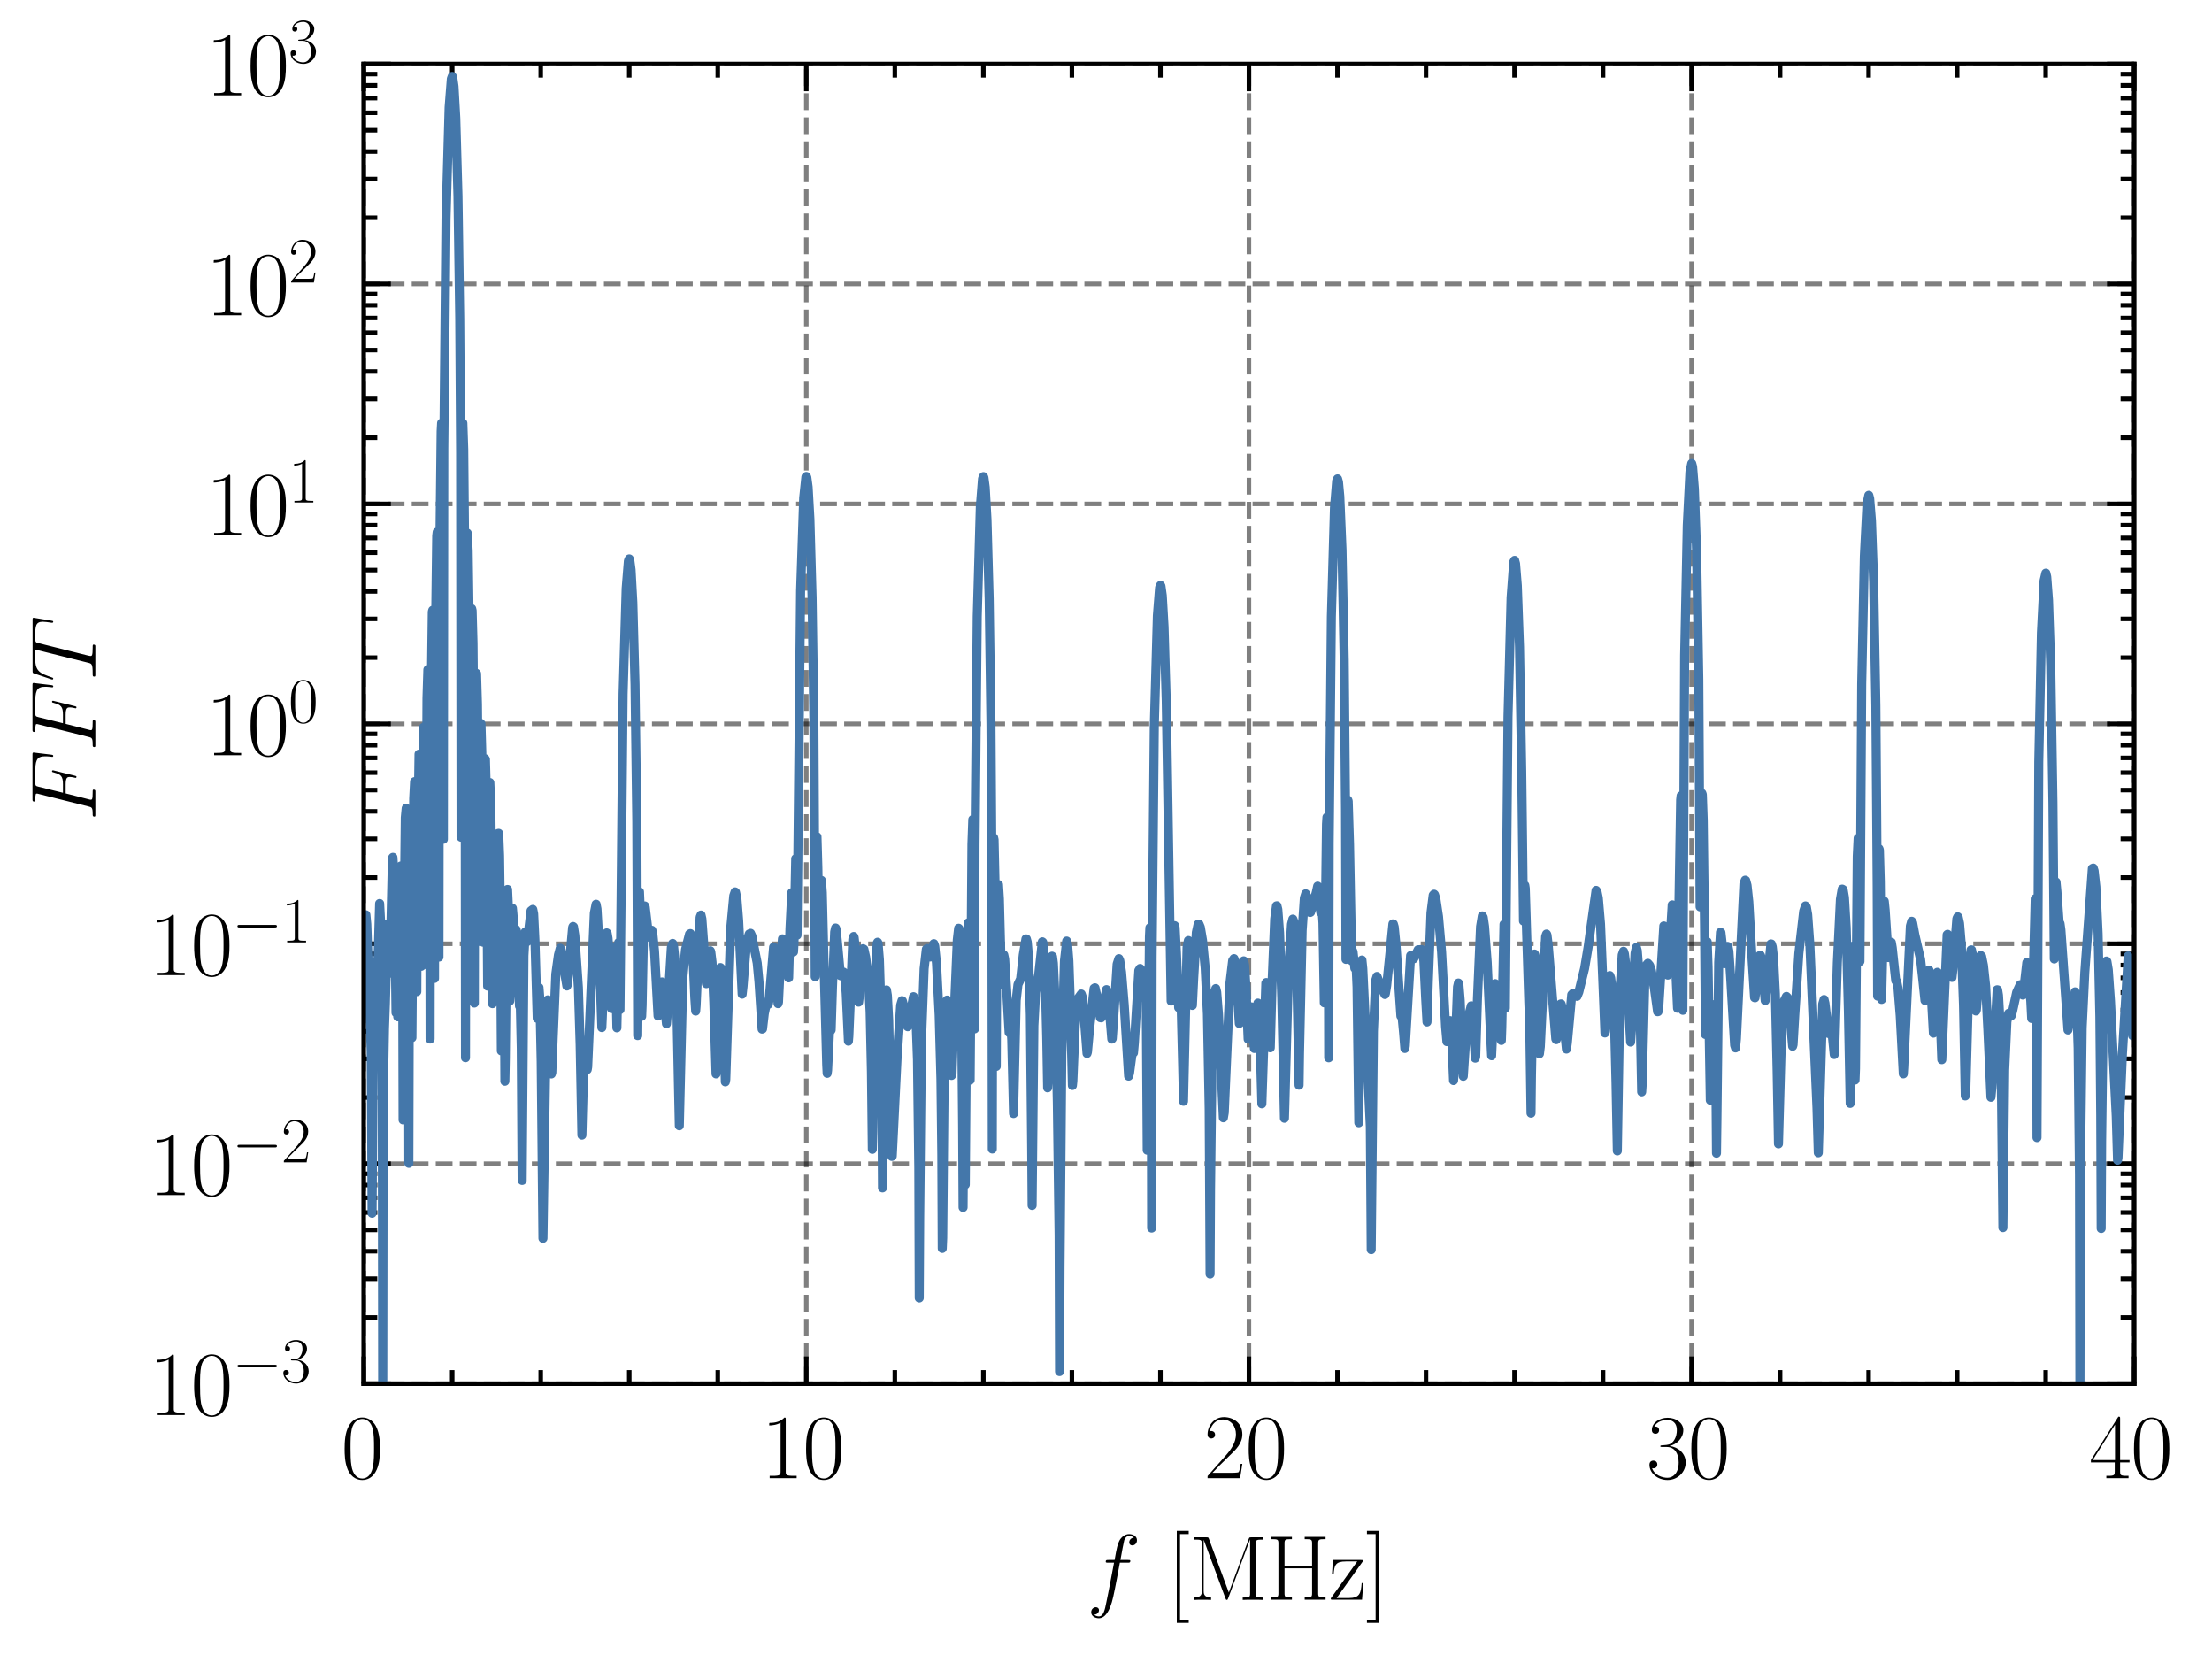 <?xml version="1.0" encoding="utf-8" standalone="no"?>
<!DOCTYPE svg PUBLIC "-//W3C//DTD SVG 1.1//EN"
  "http://www.w3.org/Graphics/SVG/1.1/DTD/svg11.dtd">
<svg xmlns:xlink="http://www.w3.org/1999/xlink" width="243.998pt" height="182.508pt" viewBox="0 0 243.998 182.508" xmlns="http://www.w3.org/2000/svg" version="1.1">
 <defs>
  <style type="text/css">*{stroke-linejoin: round; stroke-linecap: butt}</style>
 </defs>
 <g id="figure_1">
  <g id="patch_1">
   <path d="M 0 182.508 
L 243.998 182.508 
L 243.998 0 
L 0 0 
L 0 182.508 
z
" style="fill: none"/>
  </g>
  <g id="axes_1">
   <g id="patch_2">
    <path d="M 40.116 152.589 
L 235.416 152.589 
L 235.416 7.059 
L 40.116 7.059 
L 40.116 152.589 
z
" style="fill: none"/>
   </g>
   <g id="matplotlib.axis_1">
    <g id="xtick_1">
     <g id="line2d_1">
      <path d="M 40.116 152.589 
L 40.116 7.059 
" clip-path="url(#pa2c92979a7)" style="fill: none; stroke-dasharray: 1.85,0.8; stroke-dashoffset: 0; stroke: #000000; stroke-opacity: 0.5; stroke-width: 0.5"/>
     </g>
     <g id="line2d_2">
      <defs>
       <path id="mfe8d867dc6" d="M 0 0 
L 0 -3 
" style="stroke: #000000; stroke-width: 0.5"/>
      </defs>
      <g>
       <use xlink:href="#mfe8d867dc6" x="40.116" y="152.589" style="stroke: #000000; stroke-width: 0.5"/>
      </g>
     </g>
     <g id="line2d_3">
      <defs>
       <path id="m394803f1cc" d="M 0 0 
L 0 3 
" style="stroke: #000000; stroke-width: 0.5"/>
      </defs>
      <g>
       <use xlink:href="#m394803f1cc" x="40.116" y="7.059" style="stroke: #000000; stroke-width: 0.5"/>
      </g>
     </g>
     <g id="text_1">
      <!-- $\mathdefault{0}$ -->
      <g transform="translate(37.626 163.008) scale(0.1 -0.1)">
       <defs>
        <path id="CMR17-30" d="M 2688 2025 
C 2688 2416 2682 3080 2413 3591 
C 2176 4039 1798 4198 1466 4198 
C 1158 4198 768 4058 525 3597 
C 269 3118 243 2524 243 2025 
C 243 1661 250 1106 448 619 
C 723 -39 1216 -128 1466 -128 
C 1760 -128 2208 -7 2470 600 
C 2662 1042 2688 1559 2688 2025 
z
M 1466 -26 
C 1056 -26 813 325 723 812 
C 653 1188 653 1738 653 2096 
C 653 2588 653 2997 736 3387 
C 858 3929 1216 4096 1466 4096 
C 1728 4096 2067 3923 2189 3400 
C 2272 3036 2278 2607 2278 2096 
C 2278 1680 2278 1169 2202 792 
C 2067 95 1690 -26 1466 -26 
z
" transform="scale(0.016)"/>
       </defs>
       <use xlink:href="#CMR17-30" transform="scale(0.996)"/>
      </g>
     </g>
    </g>
    <g id="xtick_2">
     <g id="line2d_4">
      <path d="M 88.941 152.589 
L 88.941 7.059 
" clip-path="url(#pa2c92979a7)" style="fill: none; stroke-dasharray: 1.85,0.8; stroke-dashoffset: 0; stroke: #000000; stroke-opacity: 0.5; stroke-width: 0.5"/>
     </g>
     <g id="line2d_5">
      <g>
       <use xlink:href="#mfe8d867dc6" x="88.941" y="152.589" style="stroke: #000000; stroke-width: 0.5"/>
      </g>
     </g>
     <g id="line2d_6">
      <g>
       <use xlink:href="#m394803f1cc" x="88.941" y="7.059" style="stroke: #000000; stroke-width: 0.5"/>
      </g>
     </g>
     <g id="text_2">
      <!-- $\mathdefault{10}$ -->
      <g transform="translate(83.96 163.008) scale(0.1 -0.1)">
       <defs>
        <path id="CMR17-31" d="M 1702 4058 
C 1702 4192 1696 4192 1606 4192 
C 1357 3916 979 3827 621 3827 
C 602 3827 570 3827 563 3808 
C 557 3795 557 3782 557 3648 
C 755 3648 1088 3686 1344 3839 
L 1344 461 
C 1344 236 1331 160 781 160 
L 589 160 
L 589 0 
C 896 0 1216 0 1523 0 
C 1830 0 2150 0 2458 0 
L 2458 160 
L 2266 160 
C 1715 160 1702 230 1702 458 
L 1702 4058 
z
" transform="scale(0.016)"/>
       </defs>
       <use xlink:href="#CMR17-31" transform="scale(0.996)"/>
       <use xlink:href="#CMR17-30" transform="translate(45.69 0) scale(0.996)"/>
      </g>
     </g>
    </g>
    <g id="xtick_3">
     <g id="line2d_7">
      <path d="M 137.766 152.589 
L 137.766 7.059 
" clip-path="url(#pa2c92979a7)" style="fill: none; stroke-dasharray: 1.85,0.8; stroke-dashoffset: 0; stroke: #000000; stroke-opacity: 0.5; stroke-width: 0.5"/>
     </g>
     <g id="line2d_8">
      <g>
       <use xlink:href="#mfe8d867dc6" x="137.766" y="152.589" style="stroke: #000000; stroke-width: 0.5"/>
      </g>
     </g>
     <g id="line2d_9">
      <g>
       <use xlink:href="#m394803f1cc" x="137.766" y="7.059" style="stroke: #000000; stroke-width: 0.5"/>
      </g>
     </g>
     <g id="text_3">
      <!-- $\mathdefault{20}$ -->
      <g transform="translate(132.785 163.008) scale(0.1 -0.1)">
       <defs>
        <path id="CMR17-32" d="M 2669 989 
L 2554 989 
C 2490 536 2438 459 2413 420 
C 2381 369 1920 369 1830 369 
L 602 369 
C 832 619 1280 1072 1824 1597 
C 2214 1967 2669 2402 2669 3035 
C 2669 3790 2067 4224 1395 4224 
C 691 4224 262 3604 262 3030 
C 262 2780 448 2748 525 2748 
C 589 2748 781 2787 781 3010 
C 781 3207 614 3264 525 3264 
C 486 3264 448 3258 422 3245 
C 544 3790 915 4058 1306 4058 
C 1862 4058 2227 3617 2227 3035 
C 2227 2479 1901 2000 1536 1584 
L 262 146 
L 262 0 
L 2515 0 
L 2669 989 
z
" transform="scale(0.016)"/>
       </defs>
       <use xlink:href="#CMR17-32" transform="scale(0.996)"/>
       <use xlink:href="#CMR17-30" transform="translate(45.69 0) scale(0.996)"/>
      </g>
     </g>
    </g>
    <g id="xtick_4">
     <g id="line2d_10">
      <path d="M 186.591 152.589 
L 186.591 7.059 
" clip-path="url(#pa2c92979a7)" style="fill: none; stroke-dasharray: 1.85,0.8; stroke-dashoffset: 0; stroke: #000000; stroke-opacity: 0.5; stroke-width: 0.5"/>
     </g>
     <g id="line2d_11">
      <g>
       <use xlink:href="#mfe8d867dc6" x="186.591" y="152.589" style="stroke: #000000; stroke-width: 0.5"/>
      </g>
     </g>
     <g id="line2d_12">
      <g>
       <use xlink:href="#m394803f1cc" x="186.591" y="7.059" style="stroke: #000000; stroke-width: 0.5"/>
      </g>
     </g>
     <g id="text_4">
      <!-- $\mathdefault{30}$ -->
      <g transform="translate(181.61 163.008) scale(0.1 -0.1)">
       <defs>
        <path id="CMR17-33" d="M 1414 2157 
C 1984 2157 2234 1662 2234 1090 
C 2234 320 1824 25 1453 25 
C 1114 25 563 194 390 693 
C 422 680 454 680 486 680 
C 640 680 755 782 755 948 
C 755 1133 614 1216 486 1216 
C 378 1216 211 1165 211 926 
C 211 335 787 -128 1466 -128 
C 2176 -128 2720 430 2720 1085 
C 2720 1707 2208 2157 1600 2227 
C 2086 2328 2554 2756 2554 3329 
C 2554 3820 2048 4179 1472 4179 
C 890 4179 378 3829 378 3329 
C 378 3110 544 3072 627 3072 
C 762 3072 877 3155 877 3321 
C 877 3486 762 3569 627 3569 
C 602 3569 570 3569 544 3557 
C 730 3959 1235 4032 1459 4032 
C 1683 4032 2106 3925 2106 3320 
C 2106 3143 2080 2828 1862 2550 
C 1670 2304 1453 2304 1242 2284 
C 1210 2284 1062 2269 1037 2269 
C 992 2263 966 2257 966 2208 
C 966 2163 973 2157 1101 2157 
L 1414 2157 
z
" transform="scale(0.016)"/>
       </defs>
       <use xlink:href="#CMR17-33" transform="scale(0.996)"/>
       <use xlink:href="#CMR17-30" transform="translate(45.69 0) scale(0.996)"/>
      </g>
     </g>
    </g>
    <g id="xtick_5">
     <g id="line2d_13">
      <path d="M 235.416 152.589 
L 235.416 7.059 
" clip-path="url(#pa2c92979a7)" style="fill: none; stroke-dasharray: 1.85,0.8; stroke-dashoffset: 0; stroke: #000000; stroke-opacity: 0.5; stroke-width: 0.5"/>
     </g>
     <g id="line2d_14">
      <g>
       <use xlink:href="#mfe8d867dc6" x="235.416" y="152.589" style="stroke: #000000; stroke-width: 0.5"/>
      </g>
     </g>
     <g id="line2d_15">
      <g>
       <use xlink:href="#m394803f1cc" x="235.416" y="7.059" style="stroke: #000000; stroke-width: 0.5"/>
      </g>
     </g>
     <g id="text_5">
      <!-- $\mathdefault{40}$ -->
      <g transform="translate(230.435 163.008) scale(0.1 -0.1)">
       <defs>
        <path id="CMR17-34" d="M 2150 4122 
C 2150 4256 2144 4256 2029 4256 
L 128 1254 
L 128 1088 
L 1779 1088 
L 1779 457 
C 1779 224 1766 160 1318 160 
L 1197 160 
L 1197 0 
C 1402 0 1747 0 1965 0 
C 2182 0 2528 0 2733 0 
L 2733 160 
L 2611 160 
C 2163 160 2150 224 2150 457 
L 2150 1088 
L 2803 1088 
L 2803 1254 
L 2150 1254 
L 2150 4122 
z
M 1798 3703 
L 1798 1254 
L 256 1254 
L 1798 3703 
z
" transform="scale(0.016)"/>
       </defs>
       <use xlink:href="#CMR17-34" transform="scale(0.996)"/>
       <use xlink:href="#CMR17-30" transform="translate(45.69 0) scale(0.996)"/>
      </g>
     </g>
    </g>
    <g id="xtick_6">
     <g id="line2d_16">
      <defs>
       <path id="mebe45ce2d9" d="M 0 0 
L 0 -1.5 
" style="stroke: #000000; stroke-width: 0.5"/>
      </defs>
      <g>
       <use xlink:href="#mebe45ce2d9" x="49.881" y="152.589" style="stroke: #000000; stroke-width: 0.5"/>
      </g>
     </g>
     <g id="line2d_17">
      <defs>
       <path id="mf237798226" d="M 0 0 
L 0 1.5 
" style="stroke: #000000; stroke-width: 0.5"/>
      </defs>
      <g>
       <use xlink:href="#mf237798226" x="49.881" y="7.059" style="stroke: #000000; stroke-width: 0.5"/>
      </g>
     </g>
    </g>
    <g id="xtick_7">
     <g id="line2d_18">
      <g>
       <use xlink:href="#mebe45ce2d9" x="59.646" y="152.589" style="stroke: #000000; stroke-width: 0.5"/>
      </g>
     </g>
     <g id="line2d_19">
      <g>
       <use xlink:href="#mf237798226" x="59.646" y="7.059" style="stroke: #000000; stroke-width: 0.5"/>
      </g>
     </g>
    </g>
    <g id="xtick_8">
     <g id="line2d_20">
      <g>
       <use xlink:href="#mebe45ce2d9" x="69.411" y="152.589" style="stroke: #000000; stroke-width: 0.5"/>
      </g>
     </g>
     <g id="line2d_21">
      <g>
       <use xlink:href="#mf237798226" x="69.411" y="7.059" style="stroke: #000000; stroke-width: 0.5"/>
      </g>
     </g>
    </g>
    <g id="xtick_9">
     <g id="line2d_22">
      <g>
       <use xlink:href="#mebe45ce2d9" x="79.176" y="152.589" style="stroke: #000000; stroke-width: 0.5"/>
      </g>
     </g>
     <g id="line2d_23">
      <g>
       <use xlink:href="#mf237798226" x="79.176" y="7.059" style="stroke: #000000; stroke-width: 0.5"/>
      </g>
     </g>
    </g>
    <g id="xtick_10">
     <g id="line2d_24">
      <g>
       <use xlink:href="#mebe45ce2d9" x="98.706" y="152.589" style="stroke: #000000; stroke-width: 0.5"/>
      </g>
     </g>
     <g id="line2d_25">
      <g>
       <use xlink:href="#mf237798226" x="98.706" y="7.059" style="stroke: #000000; stroke-width: 0.5"/>
      </g>
     </g>
    </g>
    <g id="xtick_11">
     <g id="line2d_26">
      <g>
       <use xlink:href="#mebe45ce2d9" x="108.471" y="152.589" style="stroke: #000000; stroke-width: 0.5"/>
      </g>
     </g>
     <g id="line2d_27">
      <g>
       <use xlink:href="#mf237798226" x="108.471" y="7.059" style="stroke: #000000; stroke-width: 0.5"/>
      </g>
     </g>
    </g>
    <g id="xtick_12">
     <g id="line2d_28">
      <g>
       <use xlink:href="#mebe45ce2d9" x="118.236" y="152.589" style="stroke: #000000; stroke-width: 0.5"/>
      </g>
     </g>
     <g id="line2d_29">
      <g>
       <use xlink:href="#mf237798226" x="118.236" y="7.059" style="stroke: #000000; stroke-width: 0.5"/>
      </g>
     </g>
    </g>
    <g id="xtick_13">
     <g id="line2d_30">
      <g>
       <use xlink:href="#mebe45ce2d9" x="128.001" y="152.589" style="stroke: #000000; stroke-width: 0.5"/>
      </g>
     </g>
     <g id="line2d_31">
      <g>
       <use xlink:href="#mf237798226" x="128.001" y="7.059" style="stroke: #000000; stroke-width: 0.5"/>
      </g>
     </g>
    </g>
    <g id="xtick_14">
     <g id="line2d_32">
      <g>
       <use xlink:href="#mebe45ce2d9" x="147.531" y="152.589" style="stroke: #000000; stroke-width: 0.5"/>
      </g>
     </g>
     <g id="line2d_33">
      <g>
       <use xlink:href="#mf237798226" x="147.531" y="7.059" style="stroke: #000000; stroke-width: 0.5"/>
      </g>
     </g>
    </g>
    <g id="xtick_15">
     <g id="line2d_34">
      <g>
       <use xlink:href="#mebe45ce2d9" x="157.296" y="152.589" style="stroke: #000000; stroke-width: 0.5"/>
      </g>
     </g>
     <g id="line2d_35">
      <g>
       <use xlink:href="#mf237798226" x="157.296" y="7.059" style="stroke: #000000; stroke-width: 0.5"/>
      </g>
     </g>
    </g>
    <g id="xtick_16">
     <g id="line2d_36">
      <g>
       <use xlink:href="#mebe45ce2d9" x="167.061" y="152.589" style="stroke: #000000; stroke-width: 0.5"/>
      </g>
     </g>
     <g id="line2d_37">
      <g>
       <use xlink:href="#mf237798226" x="167.061" y="7.059" style="stroke: #000000; stroke-width: 0.5"/>
      </g>
     </g>
    </g>
    <g id="xtick_17">
     <g id="line2d_38">
      <g>
       <use xlink:href="#mebe45ce2d9" x="176.826" y="152.589" style="stroke: #000000; stroke-width: 0.5"/>
      </g>
     </g>
     <g id="line2d_39">
      <g>
       <use xlink:href="#mf237798226" x="176.826" y="7.059" style="stroke: #000000; stroke-width: 0.5"/>
      </g>
     </g>
    </g>
    <g id="xtick_18">
     <g id="line2d_40">
      <g>
       <use xlink:href="#mebe45ce2d9" x="196.356" y="152.589" style="stroke: #000000; stroke-width: 0.5"/>
      </g>
     </g>
     <g id="line2d_41">
      <g>
       <use xlink:href="#mf237798226" x="196.356" y="7.059" style="stroke: #000000; stroke-width: 0.5"/>
      </g>
     </g>
    </g>
    <g id="xtick_19">
     <g id="line2d_42">
      <g>
       <use xlink:href="#mebe45ce2d9" x="206.121" y="152.589" style="stroke: #000000; stroke-width: 0.5"/>
      </g>
     </g>
     <g id="line2d_43">
      <g>
       <use xlink:href="#mf237798226" x="206.121" y="7.059" style="stroke: #000000; stroke-width: 0.5"/>
      </g>
     </g>
    </g>
    <g id="xtick_20">
     <g id="line2d_44">
      <g>
       <use xlink:href="#mebe45ce2d9" x="215.886" y="152.589" style="stroke: #000000; stroke-width: 0.5"/>
      </g>
     </g>
     <g id="line2d_45">
      <g>
       <use xlink:href="#mf237798226" x="215.886" y="7.059" style="stroke: #000000; stroke-width: 0.5"/>
      </g>
     </g>
    </g>
    <g id="xtick_21">
     <g id="line2d_46">
      <g>
       <use xlink:href="#mebe45ce2d9" x="225.651" y="152.589" style="stroke: #000000; stroke-width: 0.5"/>
      </g>
     </g>
     <g id="line2d_47">
      <g>
       <use xlink:href="#mf237798226" x="225.651" y="7.059" style="stroke: #000000; stroke-width: 0.5"/>
      </g>
     </g>
    </g>
    <g id="text_6">
     <!-- $f$ [MHz] -->
     <g transform="translate(119.847 176.417) scale(0.1 -0.1)">
      <defs>
       <path id="CMMI12-66" d="M 2854 2566 
C 2982 2566 3034 2566 3034 2688 
C 3034 2752 2982 2752 2867 2752 
L 2349 2752 
C 2470 3429 2560 3897 2611 4107 
C 2650 4265 2784 4416 2950 4416 
C 3085 4416 3219 4358 3283 4298 
C 3034 4272 2957 4082 2957 3969 
C 2957 3837 3053 3759 3174 3759 
C 3302 3759 3494 3870 3494 4119 
C 3494 4393 3226 4544 2944 4544 
C 2669 4544 2400 4334 2272 4078 
C 2157 3848 2093 3611 1946 2752 
L 1517 2752 
C 1395 2752 1331 2752 1331 2637 
C 1331 2566 1370 2566 1498 2566 
L 1907 2566 
C 1792 1976 1530 542 1382 -137 
C 1274 -689 1178 -1152 858 -1152 
C 838 -1152 653 -1152 538 -1031 
C 864 -1005 864 -726 864 -720 
C 864 -593 768 -517 646 -517 
C 518 -517 326 -625 326 -867 
C 326 -1140 608 -1280 858 -1280 
C 1510 -1280 1779 -118 1850 199 
C 1965 688 2278 2376 2310 2566 
L 2854 2566 
z
" transform="scale(0.016)"/>
       <path id="CMR17-5b" d="M 1504 -1600 
L 1504 -1377 
L 902 -1377 
L 902 4544 
L 1504 4544 
L 1504 4767 
L 678 4767 
L 678 -1600 
L 1504 -1600 
z
" transform="scale(0.016)"/>
       <path id="CMR17-4d" d="M 1338 4224 
C 1299 4320 1293 4320 1158 4320 
L 339 4320 
L 339 4160 
C 781 4160 851 4160 851 3875 
L 851 610 
C 851 451 851 153 339 153 
L 339 -13 
C 486 0 755 0 915 0 
C 1075 0 1344 0 1491 -13 
L 1491 153 
C 979 153 979 451 979 610 
L 979 4135 
L 986 4135 
L 2490 89 
C 2515 25 2528 -13 2579 -13 
C 2630 -13 2643 25 2669 89 
L 4186 4166 
L 4192 4166 
L 4192 438 
C 4192 153 4122 153 3680 153 
L 3680 -13 
C 3853 0 4198 0 4384 0 
C 4570 0 4922 0 5094 -13 
L 5094 153 
C 4653 153 4582 153 4582 438 
L 4582 3875 
C 4582 4160 4653 4160 5094 4160 
L 5094 4320 
L 4282 4320 
C 4147 4320 4141 4314 4102 4218 
L 2720 502 
L 1338 4224 
z
" transform="scale(0.016)"/>
       <path id="CMR17-48" d="M 3590 3905 
C 3590 4192 3661 4192 4102 4192 
L 4102 4352 
C 3917 4352 3578 4352 3379 4352 
C 3181 4352 2842 4352 2656 4352 
L 2656 4192 
C 3098 4192 3168 4192 3168 3904 
L 3168 2341 
L 1261 2341 
L 1261 3904 
C 1261 4192 1331 4192 1773 4192 
L 1773 4352 
C 1587 4352 1248 4352 1050 4352 
C 851 4352 512 4352 326 4352 
L 326 4192 
C 768 4192 838 4192 838 3905 
L 838 447 
C 838 160 768 160 326 160 
L 326 0 
C 512 0 851 0 1050 0 
C 1248 0 1587 0 1773 0 
L 1773 160 
C 1331 160 1261 160 1261 446 
L 1261 2176 
L 3168 2176 
L 3168 446 
C 3168 160 3098 160 2656 160 
L 2656 0 
C 2842 0 3181 0 3379 0 
C 3578 0 3917 0 4102 0 
L 4102 160 
C 3661 160 3590 160 3590 447 
L 3590 3905 
z
" transform="scale(0.016)"/>
       <path id="CMR17-7a" d="M 2310 2605 
C 2362 2670 2362 2682 2362 2695 
C 2362 2752 2336 2752 2221 2752 
L 275 2752 
L 211 1760 
L 326 1760 
C 371 2381 442 2650 1178 2650 
L 1958 2650 
L 128 96 
C 128 0 134 0 269 0 
L 2291 0 
L 2381 1152 
L 2266 1152 
C 2214 442 2131 115 1350 115 
L 531 115 
L 2310 2605 
z
" transform="scale(0.016)"/>
       <path id="CMR17-5d" d="M 915 4767 
L 90 4767 
L 90 4544 
L 691 4544 
L 691 -1377 
L 90 -1377 
L 90 -1600 
L 915 -1600 
L 915 4767 
z
" transform="scale(0.016)"/>
      </defs>
      <use xlink:href="#CMMI12-66" transform="scale(0.996)"/>
      <use xlink:href="#CMR17-5b" transform="translate(88.796 0) scale(0.996)"/>
      <use xlink:href="#CMR17-4d" transform="translate(113.667 0) scale(0.996)"/>
      <use xlink:href="#CMR17-48" transform="translate(198.354 0) scale(0.996)"/>
      <use xlink:href="#CMR17-7a" transform="translate(267.427 0) scale(0.996)"/>
      <use xlink:href="#CMR17-5d" transform="translate(307.912 0) scale(0.996)"/>
     </g>
    </g>
   </g>
   <g id="matplotlib.axis_2">
    <g id="ytick_1">
     <g id="line2d_48">
      <path d="M 40.116 152.589 
L 235.416 152.589 
" clip-path="url(#pa2c92979a7)" style="fill: none; stroke-dasharray: 1.85,0.8; stroke-dashoffset: 0; stroke: #000000; stroke-opacity: 0.5; stroke-width: 0.5"/>
     </g>
     <g id="line2d_49">
      <defs>
       <path id="m86ef8538b9" d="M 0 0 
L 3 0 
" style="stroke: #000000; stroke-width: 0.5"/>
      </defs>
      <g>
       <use xlink:href="#m86ef8538b9" x="40.116" y="152.589" style="stroke: #000000; stroke-width: 0.5"/>
      </g>
     </g>
     <g id="line2d_50">
      <defs>
       <path id="m187b4381bc" d="M 0 0 
L -3 0 
" style="stroke: #000000; stroke-width: 0.5"/>
      </defs>
      <g>
       <use xlink:href="#m187b4381bc" x="235.416" y="152.589" style="stroke: #000000; stroke-width: 0.5"/>
      </g>
     </g>
     <g id="text_7">
      <!-- $\mathdefault{10^{-3}}$ -->
      <g transform="translate(16.456 156.048) scale(0.1 -0.1)">
       <defs>
        <path id="CMSY10-0" d="M 4218 1472 
C 4326 1472 4442 1472 4442 1600 
C 4442 1728 4326 1728 4218 1728 
L 755 1728 
C 646 1728 531 1728 531 1600 
C 531 1472 646 1472 755 1472 
L 4218 1472 
z
" transform="scale(0.016)"/>
       </defs>
       <use xlink:href="#CMR17-31" transform="scale(0.996)"/>
       <use xlink:href="#CMR17-30" transform="translate(45.69 0) scale(0.996)"/>
       <use xlink:href="#CMSY10-0" transform="translate(91.381 36.154) scale(0.697)"/>
       <use xlink:href="#CMR17-33" transform="translate(145.622 36.154) scale(0.697)"/>
      </g>
     </g>
    </g>
    <g id="ytick_2">
     <g id="line2d_51">
      <path d="M 40.116 128.334 
L 235.416 128.334 
" clip-path="url(#pa2c92979a7)" style="fill: none; stroke-dasharray: 1.85,0.8; stroke-dashoffset: 0; stroke: #000000; stroke-opacity: 0.5; stroke-width: 0.5"/>
     </g>
     <g id="line2d_52">
      <g>
       <use xlink:href="#m86ef8538b9" x="40.116" y="128.334" style="stroke: #000000; stroke-width: 0.5"/>
      </g>
     </g>
     <g id="line2d_53">
      <g>
       <use xlink:href="#m187b4381bc" x="235.416" y="128.334" style="stroke: #000000; stroke-width: 0.5"/>
      </g>
     </g>
     <g id="text_8">
      <!-- $\mathdefault{10^{-2}}$ -->
      <g transform="translate(16.456 131.793) scale(0.1 -0.1)">
       <use xlink:href="#CMR17-31" transform="scale(0.996)"/>
       <use xlink:href="#CMR17-30" transform="translate(45.69 0) scale(0.996)"/>
       <use xlink:href="#CMSY10-0" transform="translate(91.381 36.154) scale(0.697)"/>
       <use xlink:href="#CMR17-32" transform="translate(145.622 36.154) scale(0.697)"/>
      </g>
     </g>
    </g>
    <g id="ytick_3">
     <g id="line2d_54">
      <path d="M 40.116 104.079 
L 235.416 104.079 
" clip-path="url(#pa2c92979a7)" style="fill: none; stroke-dasharray: 1.85,0.8; stroke-dashoffset: 0; stroke: #000000; stroke-opacity: 0.5; stroke-width: 0.5"/>
     </g>
     <g id="line2d_55">
      <g>
       <use xlink:href="#m86ef8538b9" x="40.116" y="104.079" style="stroke: #000000; stroke-width: 0.5"/>
      </g>
     </g>
     <g id="line2d_56">
      <g>
       <use xlink:href="#m187b4381bc" x="235.416" y="104.079" style="stroke: #000000; stroke-width: 0.5"/>
      </g>
     </g>
     <g id="text_9">
      <!-- $\mathdefault{10^{-1}}$ -->
      <g transform="translate(16.456 107.538) scale(0.1 -0.1)">
       <use xlink:href="#CMR17-31" transform="scale(0.996)"/>
       <use xlink:href="#CMR17-30" transform="translate(45.69 0) scale(0.996)"/>
       <use xlink:href="#CMSY10-0" transform="translate(91.381 36.154) scale(0.697)"/>
       <use xlink:href="#CMR17-31" transform="translate(145.622 36.154) scale(0.697)"/>
      </g>
     </g>
    </g>
    <g id="ytick_4">
     <g id="line2d_57">
      <path d="M 40.116 79.824 
L 235.416 79.824 
" clip-path="url(#pa2c92979a7)" style="fill: none; stroke-dasharray: 1.85,0.8; stroke-dashoffset: 0; stroke: #000000; stroke-opacity: 0.5; stroke-width: 0.5"/>
     </g>
     <g id="line2d_58">
      <g>
       <use xlink:href="#m86ef8538b9" x="40.116" y="79.824" style="stroke: #000000; stroke-width: 0.5"/>
      </g>
     </g>
     <g id="line2d_59">
      <g>
       <use xlink:href="#m187b4381bc" x="235.416" y="79.824" style="stroke: #000000; stroke-width: 0.5"/>
      </g>
     </g>
     <g id="text_10">
      <!-- $\mathdefault{10^{0}}$ -->
      <g transform="translate(22.682 83.283) scale(0.1 -0.1)">
       <use xlink:href="#CMR17-31" transform="scale(0.996)"/>
       <use xlink:href="#CMR17-30" transform="translate(45.69 0) scale(0.996)"/>
       <use xlink:href="#CMR17-30" transform="translate(91.381 36.154) scale(0.697)"/>
      </g>
     </g>
    </g>
    <g id="ytick_5">
     <g id="line2d_60">
      <path d="M 40.116 55.569 
L 235.416 55.569 
" clip-path="url(#pa2c92979a7)" style="fill: none; stroke-dasharray: 1.85,0.8; stroke-dashoffset: 0; stroke: #000000; stroke-opacity: 0.5; stroke-width: 0.5"/>
     </g>
     <g id="line2d_61">
      <g>
       <use xlink:href="#m86ef8538b9" x="40.116" y="55.569" style="stroke: #000000; stroke-width: 0.5"/>
      </g>
     </g>
     <g id="line2d_62">
      <g>
       <use xlink:href="#m187b4381bc" x="235.416" y="55.569" style="stroke: #000000; stroke-width: 0.5"/>
      </g>
     </g>
     <g id="text_11">
      <!-- $\mathdefault{10^{1}}$ -->
      <g transform="translate(22.682 59.028) scale(0.1 -0.1)">
       <use xlink:href="#CMR17-31" transform="scale(0.996)"/>
       <use xlink:href="#CMR17-30" transform="translate(45.69 0) scale(0.996)"/>
       <use xlink:href="#CMR17-31" transform="translate(91.381 36.154) scale(0.697)"/>
      </g>
     </g>
    </g>
    <g id="ytick_6">
     <g id="line2d_63">
      <path d="M 40.116 31.314 
L 235.416 31.314 
" clip-path="url(#pa2c92979a7)" style="fill: none; stroke-dasharray: 1.85,0.8; stroke-dashoffset: 0; stroke: #000000; stroke-opacity: 0.5; stroke-width: 0.5"/>
     </g>
     <g id="line2d_64">
      <g>
       <use xlink:href="#m86ef8538b9" x="40.116" y="31.314" style="stroke: #000000; stroke-width: 0.5"/>
      </g>
     </g>
     <g id="line2d_65">
      <g>
       <use xlink:href="#m187b4381bc" x="235.416" y="31.314" style="stroke: #000000; stroke-width: 0.5"/>
      </g>
     </g>
     <g id="text_12">
      <!-- $\mathdefault{10^{2}}$ -->
      <g transform="translate(22.682 34.773) scale(0.1 -0.1)">
       <use xlink:href="#CMR17-31" transform="scale(0.996)"/>
       <use xlink:href="#CMR17-30" transform="translate(45.69 0) scale(0.996)"/>
       <use xlink:href="#CMR17-32" transform="translate(91.381 36.154) scale(0.697)"/>
      </g>
     </g>
    </g>
    <g id="ytick_7">
     <g id="line2d_66">
      <path d="M 40.116 7.059 
L 235.416 7.059 
" clip-path="url(#pa2c92979a7)" style="fill: none; stroke-dasharray: 1.85,0.8; stroke-dashoffset: 0; stroke: #000000; stroke-opacity: 0.5; stroke-width: 0.5"/>
     </g>
     <g id="line2d_67">
      <g>
       <use xlink:href="#m86ef8538b9" x="40.116" y="7.059" style="stroke: #000000; stroke-width: 0.5"/>
      </g>
     </g>
     <g id="line2d_68">
      <g>
       <use xlink:href="#m187b4381bc" x="235.416" y="7.059" style="stroke: #000000; stroke-width: 0.5"/>
      </g>
     </g>
     <g id="text_13">
      <!-- $\mathdefault{10^{3}}$ -->
      <g transform="translate(22.682 10.518) scale(0.1 -0.1)">
       <use xlink:href="#CMR17-31" transform="scale(0.996)"/>
       <use xlink:href="#CMR17-30" transform="translate(45.69 0) scale(0.996)"/>
       <use xlink:href="#CMR17-33" transform="translate(91.381 36.154) scale(0.697)"/>
      </g>
     </g>
    </g>
    <g id="ytick_8">
     <g id="line2d_69">
      <defs>
       <path id="m749c191034" d="M 0 0 
L 1.5 0 
" style="stroke: #000000; stroke-width: 0.5"/>
      </defs>
      <g>
       <use xlink:href="#m749c191034" x="40.116" y="145.288" style="stroke: #000000; stroke-width: 0.5"/>
      </g>
     </g>
     <g id="line2d_70">
      <defs>
       <path id="mfe53209d31" d="M 0 0 
L -1.5 0 
" style="stroke: #000000; stroke-width: 0.5"/>
      </defs>
      <g>
       <use xlink:href="#mfe53209d31" x="235.416" y="145.288" style="stroke: #000000; stroke-width: 0.5"/>
      </g>
     </g>
    </g>
    <g id="ytick_9">
     <g id="line2d_71">
      <g>
       <use xlink:href="#m749c191034" x="40.116" y="141.017" style="stroke: #000000; stroke-width: 0.5"/>
      </g>
     </g>
     <g id="line2d_72">
      <g>
       <use xlink:href="#mfe53209d31" x="235.416" y="141.017" style="stroke: #000000; stroke-width: 0.5"/>
      </g>
     </g>
    </g>
    <g id="ytick_10">
     <g id="line2d_73">
      <g>
       <use xlink:href="#m749c191034" x="40.116" y="137.986" style="stroke: #000000; stroke-width: 0.5"/>
      </g>
     </g>
     <g id="line2d_74">
      <g>
       <use xlink:href="#mfe53209d31" x="235.416" y="137.986" style="stroke: #000000; stroke-width: 0.5"/>
      </g>
     </g>
    </g>
    <g id="ytick_11">
     <g id="line2d_75">
      <g>
       <use xlink:href="#m749c191034" x="40.116" y="135.636" style="stroke: #000000; stroke-width: 0.5"/>
      </g>
     </g>
     <g id="line2d_76">
      <g>
       <use xlink:href="#mfe53209d31" x="235.416" y="135.636" style="stroke: #000000; stroke-width: 0.5"/>
      </g>
     </g>
    </g>
    <g id="ytick_12">
     <g id="line2d_77">
      <g>
       <use xlink:href="#m749c191034" x="40.116" y="133.715" style="stroke: #000000; stroke-width: 0.5"/>
      </g>
     </g>
     <g id="line2d_78">
      <g>
       <use xlink:href="#mfe53209d31" x="235.416" y="133.715" style="stroke: #000000; stroke-width: 0.5"/>
      </g>
     </g>
    </g>
    <g id="ytick_13">
     <g id="line2d_79">
      <g>
       <use xlink:href="#m749c191034" x="40.116" y="132.091" style="stroke: #000000; stroke-width: 0.5"/>
      </g>
     </g>
     <g id="line2d_80">
      <g>
       <use xlink:href="#mfe53209d31" x="235.416" y="132.091" style="stroke: #000000; stroke-width: 0.5"/>
      </g>
     </g>
    </g>
    <g id="ytick_14">
     <g id="line2d_81">
      <g>
       <use xlink:href="#m749c191034" x="40.116" y="130.685" style="stroke: #000000; stroke-width: 0.5"/>
      </g>
     </g>
     <g id="line2d_82">
      <g>
       <use xlink:href="#mfe53209d31" x="235.416" y="130.685" style="stroke: #000000; stroke-width: 0.5"/>
      </g>
     </g>
    </g>
    <g id="ytick_15">
     <g id="line2d_83">
      <g>
       <use xlink:href="#m749c191034" x="40.116" y="129.444" style="stroke: #000000; stroke-width: 0.5"/>
      </g>
     </g>
     <g id="line2d_84">
      <g>
       <use xlink:href="#mfe53209d31" x="235.416" y="129.444" style="stroke: #000000; stroke-width: 0.5"/>
      </g>
     </g>
    </g>
    <g id="ytick_16">
     <g id="line2d_85">
      <g>
       <use xlink:href="#m749c191034" x="40.116" y="121.033" style="stroke: #000000; stroke-width: 0.5"/>
      </g>
     </g>
     <g id="line2d_86">
      <g>
       <use xlink:href="#mfe53209d31" x="235.416" y="121.033" style="stroke: #000000; stroke-width: 0.5"/>
      </g>
     </g>
    </g>
    <g id="ytick_17">
     <g id="line2d_87">
      <g>
       <use xlink:href="#m749c191034" x="40.116" y="116.762" style="stroke: #000000; stroke-width: 0.5"/>
      </g>
     </g>
     <g id="line2d_88">
      <g>
       <use xlink:href="#mfe53209d31" x="235.416" y="116.762" style="stroke: #000000; stroke-width: 0.5"/>
      </g>
     </g>
    </g>
    <g id="ytick_18">
     <g id="line2d_89">
      <g>
       <use xlink:href="#m749c191034" x="40.116" y="113.731" style="stroke: #000000; stroke-width: 0.5"/>
      </g>
     </g>
     <g id="line2d_90">
      <g>
       <use xlink:href="#mfe53209d31" x="235.416" y="113.731" style="stroke: #000000; stroke-width: 0.5"/>
      </g>
     </g>
    </g>
    <g id="ytick_19">
     <g id="line2d_91">
      <g>
       <use xlink:href="#m749c191034" x="40.116" y="111.381" style="stroke: #000000; stroke-width: 0.5"/>
      </g>
     </g>
     <g id="line2d_92">
      <g>
       <use xlink:href="#mfe53209d31" x="235.416" y="111.381" style="stroke: #000000; stroke-width: 0.5"/>
      </g>
     </g>
    </g>
    <g id="ytick_20">
     <g id="line2d_93">
      <g>
       <use xlink:href="#m749c191034" x="40.116" y="109.46" style="stroke: #000000; stroke-width: 0.5"/>
      </g>
     </g>
     <g id="line2d_94">
      <g>
       <use xlink:href="#mfe53209d31" x="235.416" y="109.46" style="stroke: #000000; stroke-width: 0.5"/>
      </g>
     </g>
    </g>
    <g id="ytick_21">
     <g id="line2d_95">
      <g>
       <use xlink:href="#m749c191034" x="40.116" y="107.836" style="stroke: #000000; stroke-width: 0.5"/>
      </g>
     </g>
     <g id="line2d_96">
      <g>
       <use xlink:href="#mfe53209d31" x="235.416" y="107.836" style="stroke: #000000; stroke-width: 0.5"/>
      </g>
     </g>
    </g>
    <g id="ytick_22">
     <g id="line2d_97">
      <g>
       <use xlink:href="#m749c191034" x="40.116" y="106.43" style="stroke: #000000; stroke-width: 0.5"/>
      </g>
     </g>
     <g id="line2d_98">
      <g>
       <use xlink:href="#mfe53209d31" x="235.416" y="106.43" style="stroke: #000000; stroke-width: 0.5"/>
      </g>
     </g>
    </g>
    <g id="ytick_23">
     <g id="line2d_99">
      <g>
       <use xlink:href="#m749c191034" x="40.116" y="105.189" style="stroke: #000000; stroke-width: 0.5"/>
      </g>
     </g>
     <g id="line2d_100">
      <g>
       <use xlink:href="#mfe53209d31" x="235.416" y="105.189" style="stroke: #000000; stroke-width: 0.5"/>
      </g>
     </g>
    </g>
    <g id="ytick_24">
     <g id="line2d_101">
      <g>
       <use xlink:href="#m749c191034" x="40.116" y="96.778" style="stroke: #000000; stroke-width: 0.5"/>
      </g>
     </g>
     <g id="line2d_102">
      <g>
       <use xlink:href="#mfe53209d31" x="235.416" y="96.778" style="stroke: #000000; stroke-width: 0.5"/>
      </g>
     </g>
    </g>
    <g id="ytick_25">
     <g id="line2d_103">
      <g>
       <use xlink:href="#m749c191034" x="40.116" y="92.507" style="stroke: #000000; stroke-width: 0.5"/>
      </g>
     </g>
     <g id="line2d_104">
      <g>
       <use xlink:href="#mfe53209d31" x="235.416" y="92.507" style="stroke: #000000; stroke-width: 0.5"/>
      </g>
     </g>
    </g>
    <g id="ytick_26">
     <g id="line2d_105">
      <g>
       <use xlink:href="#m749c191034" x="40.116" y="89.476" style="stroke: #000000; stroke-width: 0.5"/>
      </g>
     </g>
     <g id="line2d_106">
      <g>
       <use xlink:href="#mfe53209d31" x="235.416" y="89.476" style="stroke: #000000; stroke-width: 0.5"/>
      </g>
     </g>
    </g>
    <g id="ytick_27">
     <g id="line2d_107">
      <g>
       <use xlink:href="#m749c191034" x="40.116" y="87.126" style="stroke: #000000; stroke-width: 0.5"/>
      </g>
     </g>
     <g id="line2d_108">
      <g>
       <use xlink:href="#mfe53209d31" x="235.416" y="87.126" style="stroke: #000000; stroke-width: 0.5"/>
      </g>
     </g>
    </g>
    <g id="ytick_28">
     <g id="line2d_109">
      <g>
       <use xlink:href="#m749c191034" x="40.116" y="85.205" style="stroke: #000000; stroke-width: 0.5"/>
      </g>
     </g>
     <g id="line2d_110">
      <g>
       <use xlink:href="#mfe53209d31" x="235.416" y="85.205" style="stroke: #000000; stroke-width: 0.5"/>
      </g>
     </g>
    </g>
    <g id="ytick_29">
     <g id="line2d_111">
      <g>
       <use xlink:href="#m749c191034" x="40.116" y="83.581" style="stroke: #000000; stroke-width: 0.5"/>
      </g>
     </g>
     <g id="line2d_112">
      <g>
       <use xlink:href="#mfe53209d31" x="235.416" y="83.581" style="stroke: #000000; stroke-width: 0.5"/>
      </g>
     </g>
    </g>
    <g id="ytick_30">
     <g id="line2d_113">
      <g>
       <use xlink:href="#m749c191034" x="40.116" y="82.175" style="stroke: #000000; stroke-width: 0.5"/>
      </g>
     </g>
     <g id="line2d_114">
      <g>
       <use xlink:href="#mfe53209d31" x="235.416" y="82.175" style="stroke: #000000; stroke-width: 0.5"/>
      </g>
     </g>
    </g>
    <g id="ytick_31">
     <g id="line2d_115">
      <g>
       <use xlink:href="#m749c191034" x="40.116" y="80.934" style="stroke: #000000; stroke-width: 0.5"/>
      </g>
     </g>
     <g id="line2d_116">
      <g>
       <use xlink:href="#mfe53209d31" x="235.416" y="80.934" style="stroke: #000000; stroke-width: 0.5"/>
      </g>
     </g>
    </g>
    <g id="ytick_32">
     <g id="line2d_117">
      <g>
       <use xlink:href="#m749c191034" x="40.116" y="72.523" style="stroke: #000000; stroke-width: 0.5"/>
      </g>
     </g>
     <g id="line2d_118">
      <g>
       <use xlink:href="#mfe53209d31" x="235.416" y="72.523" style="stroke: #000000; stroke-width: 0.5"/>
      </g>
     </g>
    </g>
    <g id="ytick_33">
     <g id="line2d_119">
      <g>
       <use xlink:href="#m749c191034" x="40.116" y="68.252" style="stroke: #000000; stroke-width: 0.5"/>
      </g>
     </g>
     <g id="line2d_120">
      <g>
       <use xlink:href="#mfe53209d31" x="235.416" y="68.252" style="stroke: #000000; stroke-width: 0.5"/>
      </g>
     </g>
    </g>
    <g id="ytick_34">
     <g id="line2d_121">
      <g>
       <use xlink:href="#m749c191034" x="40.116" y="65.221" style="stroke: #000000; stroke-width: 0.5"/>
      </g>
     </g>
     <g id="line2d_122">
      <g>
       <use xlink:href="#mfe53209d31" x="235.416" y="65.221" style="stroke: #000000; stroke-width: 0.5"/>
      </g>
     </g>
    </g>
    <g id="ytick_35">
     <g id="line2d_123">
      <g>
       <use xlink:href="#m749c191034" x="40.116" y="62.871" style="stroke: #000000; stroke-width: 0.5"/>
      </g>
     </g>
     <g id="line2d_124">
      <g>
       <use xlink:href="#mfe53209d31" x="235.416" y="62.871" style="stroke: #000000; stroke-width: 0.5"/>
      </g>
     </g>
    </g>
    <g id="ytick_36">
     <g id="line2d_125">
      <g>
       <use xlink:href="#m749c191034" x="40.116" y="60.95" style="stroke: #000000; stroke-width: 0.5"/>
      </g>
     </g>
     <g id="line2d_126">
      <g>
       <use xlink:href="#mfe53209d31" x="235.416" y="60.95" style="stroke: #000000; stroke-width: 0.5"/>
      </g>
     </g>
    </g>
    <g id="ytick_37">
     <g id="line2d_127">
      <g>
       <use xlink:href="#m749c191034" x="40.116" y="59.326" style="stroke: #000000; stroke-width: 0.5"/>
      </g>
     </g>
     <g id="line2d_128">
      <g>
       <use xlink:href="#mfe53209d31" x="235.416" y="59.326" style="stroke: #000000; stroke-width: 0.5"/>
      </g>
     </g>
    </g>
    <g id="ytick_38">
     <g id="line2d_129">
      <g>
       <use xlink:href="#m749c191034" x="40.116" y="57.92" style="stroke: #000000; stroke-width: 0.5"/>
      </g>
     </g>
     <g id="line2d_130">
      <g>
       <use xlink:href="#mfe53209d31" x="235.416" y="57.92" style="stroke: #000000; stroke-width: 0.5"/>
      </g>
     </g>
    </g>
    <g id="ytick_39">
     <g id="line2d_131">
      <g>
       <use xlink:href="#m749c191034" x="40.116" y="56.679" style="stroke: #000000; stroke-width: 0.5"/>
      </g>
     </g>
     <g id="line2d_132">
      <g>
       <use xlink:href="#mfe53209d31" x="235.416" y="56.679" style="stroke: #000000; stroke-width: 0.5"/>
      </g>
     </g>
    </g>
    <g id="ytick_40">
     <g id="line2d_133">
      <g>
       <use xlink:href="#m749c191034" x="40.116" y="48.268" style="stroke: #000000; stroke-width: 0.5"/>
      </g>
     </g>
     <g id="line2d_134">
      <g>
       <use xlink:href="#mfe53209d31" x="235.416" y="48.268" style="stroke: #000000; stroke-width: 0.5"/>
      </g>
     </g>
    </g>
    <g id="ytick_41">
     <g id="line2d_135">
      <g>
       <use xlink:href="#m749c191034" x="40.116" y="43.997" style="stroke: #000000; stroke-width: 0.5"/>
      </g>
     </g>
     <g id="line2d_136">
      <g>
       <use xlink:href="#mfe53209d31" x="235.416" y="43.997" style="stroke: #000000; stroke-width: 0.5"/>
      </g>
     </g>
    </g>
    <g id="ytick_42">
     <g id="line2d_137">
      <g>
       <use xlink:href="#m749c191034" x="40.116" y="40.966" style="stroke: #000000; stroke-width: 0.5"/>
      </g>
     </g>
     <g id="line2d_138">
      <g>
       <use xlink:href="#mfe53209d31" x="235.416" y="40.966" style="stroke: #000000; stroke-width: 0.5"/>
      </g>
     </g>
    </g>
    <g id="ytick_43">
     <g id="line2d_139">
      <g>
       <use xlink:href="#m749c191034" x="40.116" y="38.616" style="stroke: #000000; stroke-width: 0.5"/>
      </g>
     </g>
     <g id="line2d_140">
      <g>
       <use xlink:href="#mfe53209d31" x="235.416" y="38.616" style="stroke: #000000; stroke-width: 0.5"/>
      </g>
     </g>
    </g>
    <g id="ytick_44">
     <g id="line2d_141">
      <g>
       <use xlink:href="#m749c191034" x="40.116" y="36.695" style="stroke: #000000; stroke-width: 0.5"/>
      </g>
     </g>
     <g id="line2d_142">
      <g>
       <use xlink:href="#mfe53209d31" x="235.416" y="36.695" style="stroke: #000000; stroke-width: 0.5"/>
      </g>
     </g>
    </g>
    <g id="ytick_45">
     <g id="line2d_143">
      <g>
       <use xlink:href="#m749c191034" x="40.116" y="35.071" style="stroke: #000000; stroke-width: 0.5"/>
      </g>
     </g>
     <g id="line2d_144">
      <g>
       <use xlink:href="#mfe53209d31" x="235.416" y="35.071" style="stroke: #000000; stroke-width: 0.5"/>
      </g>
     </g>
    </g>
    <g id="ytick_46">
     <g id="line2d_145">
      <g>
       <use xlink:href="#m749c191034" x="40.116" y="33.665" style="stroke: #000000; stroke-width: 0.5"/>
      </g>
     </g>
     <g id="line2d_146">
      <g>
       <use xlink:href="#mfe53209d31" x="235.416" y="33.665" style="stroke: #000000; stroke-width: 0.5"/>
      </g>
     </g>
    </g>
    <g id="ytick_47">
     <g id="line2d_147">
      <g>
       <use xlink:href="#m749c191034" x="40.116" y="32.424" style="stroke: #000000; stroke-width: 0.5"/>
      </g>
     </g>
     <g id="line2d_148">
      <g>
       <use xlink:href="#mfe53209d31" x="235.416" y="32.424" style="stroke: #000000; stroke-width: 0.5"/>
      </g>
     </g>
    </g>
    <g id="ytick_48">
     <g id="line2d_149">
      <g>
       <use xlink:href="#m749c191034" x="40.116" y="24.013" style="stroke: #000000; stroke-width: 0.5"/>
      </g>
     </g>
     <g id="line2d_150">
      <g>
       <use xlink:href="#mfe53209d31" x="235.416" y="24.013" style="stroke: #000000; stroke-width: 0.5"/>
      </g>
     </g>
    </g>
    <g id="ytick_49">
     <g id="line2d_151">
      <g>
       <use xlink:href="#m749c191034" x="40.116" y="19.742" style="stroke: #000000; stroke-width: 0.5"/>
      </g>
     </g>
     <g id="line2d_152">
      <g>
       <use xlink:href="#mfe53209d31" x="235.416" y="19.742" style="stroke: #000000; stroke-width: 0.5"/>
      </g>
     </g>
    </g>
    <g id="ytick_50">
     <g id="line2d_153">
      <g>
       <use xlink:href="#m749c191034" x="40.116" y="16.711" style="stroke: #000000; stroke-width: 0.5"/>
      </g>
     </g>
     <g id="line2d_154">
      <g>
       <use xlink:href="#mfe53209d31" x="235.416" y="16.711" style="stroke: #000000; stroke-width: 0.5"/>
      </g>
     </g>
    </g>
    <g id="ytick_51">
     <g id="line2d_155">
      <g>
       <use xlink:href="#m749c191034" x="40.116" y="14.361" style="stroke: #000000; stroke-width: 0.5"/>
      </g>
     </g>
     <g id="line2d_156">
      <g>
       <use xlink:href="#mfe53209d31" x="235.416" y="14.361" style="stroke: #000000; stroke-width: 0.5"/>
      </g>
     </g>
    </g>
    <g id="ytick_52">
     <g id="line2d_157">
      <g>
       <use xlink:href="#m749c191034" x="40.116" y="12.44" style="stroke: #000000; stroke-width: 0.5"/>
      </g>
     </g>
     <g id="line2d_158">
      <g>
       <use xlink:href="#mfe53209d31" x="235.416" y="12.44" style="stroke: #000000; stroke-width: 0.5"/>
      </g>
     </g>
    </g>
    <g id="ytick_53">
     <g id="line2d_159">
      <g>
       <use xlink:href="#m749c191034" x="40.116" y="10.816" style="stroke: #000000; stroke-width: 0.5"/>
      </g>
     </g>
     <g id="line2d_160">
      <g>
       <use xlink:href="#mfe53209d31" x="235.416" y="10.816" style="stroke: #000000; stroke-width: 0.5"/>
      </g>
     </g>
    </g>
    <g id="ytick_54">
     <g id="line2d_161">
      <g>
       <use xlink:href="#m749c191034" x="40.116" y="9.41" style="stroke: #000000; stroke-width: 0.5"/>
      </g>
     </g>
     <g id="line2d_162">
      <g>
       <use xlink:href="#mfe53209d31" x="235.416" y="9.41" style="stroke: #000000; stroke-width: 0.5"/>
      </g>
     </g>
    </g>
    <g id="ytick_55">
     <g id="line2d_163">
      <g>
       <use xlink:href="#m749c191034" x="40.116" y="8.169" style="stroke: #000000; stroke-width: 0.5"/>
      </g>
     </g>
     <g id="line2d_164">
      <g>
       <use xlink:href="#mfe53209d31" x="235.416" y="8.169" style="stroke: #000000; stroke-width: 0.5"/>
      </g>
     </g>
    </g>
    <g id="text_14">
     <!-- $FFT$ -->
     <g transform="translate(10.518 90.525) rotate(-90) scale(0.1 -0.1)">
      <defs>
       <path id="CMMI12-46" d="M 1901 2055 
L 2515 2055 
C 3002 2055 3040 1946 3040 1761 
C 3040 1678 3027 1589 2995 1448 
C 2982 1423 2976 1391 2976 1378 
C 2976 1333 3002 1308 3046 1308 
C 3098 1308 3104 1333 3130 1435 
L 3501 2935 
C 3501 2961 3482 2999 3437 2999 
C 3379 2999 3373 2974 3347 2863 
C 3213 2376 3085 2240 2528 2240 
L 1946 2240 
L 2362 3926 
C 2419 4154 2432 4154 2694 4154 
L 3552 4154 
C 4352 4154 4467 3918 4467 3464 
C 4467 3426 4467 3285 4448 3119 
C 4442 3094 4429 3011 4429 2985 
C 4429 2934 4461 2915 4499 2915 
C 4544 2915 4570 2941 4582 3055 
L 4717 4174 
C 4717 4195 4730 4263 4730 4277 
C 4730 4352 4672 4352 4557 4352 
L 1523 4352 
C 1402 4352 1338 4352 1338 4229 
C 1338 4154 1382 4154 1491 4154 
C 1888 4154 1888 4113 1888 4050 
C 1888 4018 1882 3992 1862 3922 
L 998 473 
C 941 249 928 185 480 185 
C 358 185 294 185 294 70 
C 294 0 352 0 390 0 
C 512 0 640 0 762 0 
L 1594 0 
C 1734 0 1888 0 2029 0 
C 2086 0 2163 0 2163 115 
C 2163 185 2125 185 1984 185 
C 1478 185 1466 229 1466 324 
C 1466 356 1478 406 1491 449 
L 1901 2055 
z
" transform="scale(0.016)"/>
       <path id="CMMI12-54" d="M 2669 3910 
C 2707 4064 2720 4121 2816 4147 
C 2867 4160 3078 4160 3213 4160 
C 3853 4160 4154 4134 4154 3634 
C 4154 3537 4128 3295 4090 3057 
L 4083 2980 
C 4083 2954 4109 2916 4147 2916 
C 4211 2916 4211 2948 4230 3050 
L 4416 4184 
C 4429 4243 4429 4256 4429 4275 
C 4429 4345 4390 4345 4262 4345 
L 762 4345 
C 614 4345 608 4339 570 4224 
L 179 3070 
C 173 3056 154 2986 154 2980 
C 154 2948 179 2916 218 2916 
C 269 2916 282 2941 307 3024 
C 576 3801 710 4160 1562 4160 
L 1990 4160 
C 2144 4160 2208 4160 2208 4089 
C 2208 4069 2208 4057 2176 3941 
L 1318 499 
C 1254 249 1242 185 563 185 
C 403 185 358 185 358 64 
C 358 0 429 0 461 0 
C 621 0 787 0 947 0 
L 1946 0 
C 2106 0 2278 0 2438 0 
C 2509 0 2573 0 2573 121 
C 2573 185 2528 185 2362 185 
C 1786 185 1786 243 1786 339 
C 1786 346 1786 391 1811 494 
L 2669 3910 
z
" transform="scale(0.016)"/>
      </defs>
      <use xlink:href="#CMMI12-46" transform="scale(0.996)"/>
      <use xlink:href="#CMMI12-46" transform="translate(76.697 0) scale(0.996)"/>
      <use xlink:href="#CMMI12-54" transform="translate(153.394 0) scale(0.996)"/>
     </g>
    </g>
   </g>
   <g id="line2d_165">
    <path d="M 40.116 102.804 
L 40.214 102.028 
L 40.36 100.887 
L 40.458 101.916 
L 40.946 115.923 
L 41.044 133.796 
L 41.239 107.168 
L 41.337 106.064 
L 41.435 108.52 
L 41.532 111.614 
L 41.874 99.639 
L 41.972 101.496 
L 42.118 111.243 
L 42.167 119.397 
L 42.216 156.252 
L 42.265 121.292 
L 42.411 113.361 
L 42.509 110.663 
L 42.753 101.901 
L 42.802 102.126 
L 42.997 107.333 
L 43.29 94.612 
L 43.339 94.545 
L 43.437 96.152 
L 43.583 103.978 
L 43.681 111.681 
L 43.73 111.643 
L 43.778 110.613 
L 43.827 110.768 
L 43.876 112.133 
L 43.925 112.13 
L 44.218 95.497 
L 44.267 95.664 
L 44.364 99.467 
L 44.413 104.878 
L 44.462 123.501 
L 44.511 107.687 
L 44.706 90.161 
L 44.804 89.139 
L 44.902 91.063 
L 44.999 97.28 
L 45.048 104.163 
L 45.097 128.292 
L 45.146 108.037 
L 45.292 99.203 
L 45.39 108.72 
L 45.439 114.44 
L 45.634 88.063 
L 45.732 86.195 
L 45.781 86.592 
L 45.878 91.017 
L 45.976 109.355 
L 46.025 97.083 
L 46.22 83.165 
L 46.269 83.154 
L 46.366 86.722 
L 46.464 106.561 
L 46.513 97.146 
L 46.708 80.212 
L 46.757 80.24 
L 46.855 84.643 
L 46.952 106.365 
L 47.099 76.999 
L 47.197 73.847 
L 47.245 73.853 
L 47.343 77.852 
L 47.392 84.184 
L 47.441 114.581 
L 47.49 82.259 
L 47.685 67.463 
L 47.734 67.298 
L 47.831 70.986 
L 47.88 77.215 
L 47.929 107.9 
L 47.978 74.66 
L 48.173 59.093 
L 48.222 58.679 
L 48.32 61.781 
L 48.368 67.585 
L 48.417 105.545 
L 48.466 64.932 
L 48.661 47.564 
L 48.71 46.652 
L 48.759 46.838 
L 48.857 53.757 
L 48.906 92.551 
L 48.954 49.469 
L 49.199 24.069 
L 49.54 11.846 
L 49.785 8.693 
L 49.882 8.426 
L 49.931 8.497 
L 50.078 9.535 
L 50.273 12.992 
L 50.517 21.617 
L 50.712 35.107 
L 50.81 49.97 
L 50.859 92.326 
L 50.908 53.405 
L 51.054 46.655 
L 51.152 49.534 
L 51.298 65.232 
L 51.347 116.643 
L 51.396 67.451 
L 51.542 58.791 
L 51.64 60.744 
L 51.738 67.72 
L 51.787 75.565 
L 51.835 105.864 
L 51.884 76.356 
L 52.031 67.129 
L 52.08 67.338 
L 52.177 70.932 
L 52.275 81.993 
L 52.324 110.613 
L 52.373 84.753 
L 52.519 74.244 
L 52.568 74.287 
L 52.666 77.659 
L 52.763 88.746 
L 52.812 103.819 
L 52.861 89.522 
L 53.007 79.757 
L 53.056 79.811 
L 53.154 83.296 
L 53.3 103.907 
L 53.349 92.303 
L 53.496 83.664 
L 53.544 83.734 
L 53.642 87.177 
L 53.789 108.748 
L 53.837 95.779 
L 54.033 86.297 
L 54.13 88.535 
L 54.228 95.624 
L 54.326 110.68 
L 54.375 101.737 
L 54.521 95.051 
L 54.619 98.952 
L 54.716 109.663 
L 54.765 103.275 
L 54.961 91.904 
L 55.009 91.899 
L 55.107 94.384 
L 55.205 101.762 
L 55.302 115.892 
L 55.449 100.078 
L 55.498 99.636 
L 55.595 102.856 
L 55.693 119.238 
L 55.742 116.725 
L 55.937 98.358 
L 55.986 98.091 
L 56.084 100.164 
L 56.23 110.392 
L 56.279 109.708 
L 56.474 100.356 
L 56.523 100.158 
L 56.621 101.271 
L 56.767 103.2 
L 56.816 103.021 
L 56.914 102.493 
L 56.963 102.661 
L 57.06 104.427 
L 57.304 110.94 
L 57.353 110.791 
L 57.402 111.142 
L 57.5 115.612 
L 57.597 130.175 
L 57.793 105.387 
L 57.939 102.783 
L 58.037 103.242 
L 58.134 103.856 
L 58.183 103.686 
L 58.574 100.442 
L 58.769 100.292 
L 58.867 100.779 
L 59.013 103.782 
L 59.258 112.297 
L 59.306 111.18 
L 59.453 108.899 
L 59.551 110.18 
L 59.697 117.07 
L 59.892 136.562 
L 59.941 133.45 
L 60.283 111.576 
L 60.429 110.263 
L 60.527 111.393 
L 60.82 118.432 
L 60.869 118.289 
L 61.015 114.517 
L 61.308 107.422 
L 61.601 105.313 
L 61.797 104.568 
L 61.894 104.756 
L 62.187 106.723 
L 62.529 108.734 
L 62.578 108.616 
L 62.724 107.151 
L 63.164 102.27 
L 63.213 102.17 
L 63.262 102.21 
L 63.408 103.166 
L 63.799 108.891 
L 63.994 115.173 
L 64.189 125.182 
L 64.434 116.106 
L 64.482 115.86 
L 64.531 115.958 
L 64.775 117.95 
L 64.824 117.659 
L 65.019 113.228 
L 65.557 100.694 
L 65.752 99.72 
L 65.85 100.233 
L 66.045 103.533 
L 66.387 113.316 
L 66.436 112.222 
L 66.777 103.715 
L 66.924 102.879 
L 66.973 102.925 
L 67.07 103.485 
L 67.217 105.67 
L 67.461 111.227 
L 67.51 110.296 
L 67.754 104.447 
L 67.803 104.617 
L 67.9 107.019 
L 68.047 113.348 
L 68.242 103.939 
L 68.291 104.508 
L 68.389 111.345 
L 68.731 76.508 
L 69.072 64.88 
L 69.317 61.86 
L 69.414 61.633 
L 69.463 61.725 
L 69.609 62.833 
L 69.805 66.435 
L 70.049 75.512 
L 70.244 90.613 
L 70.342 114.204 
L 70.391 109.055 
L 70.537 98.342 
L 70.635 100.685 
L 70.781 112.073 
L 70.83 110.87 
L 71.026 100.717 
L 71.123 99.908 
L 71.172 100.043 
L 71.563 103.341 
L 71.66 103.112 
L 71.905 102.59 
L 72.002 102.898 
L 72.197 104.86 
L 72.588 112.038 
L 72.686 111.644 
L 73.028 108.289 
L 73.125 108.579 
L 73.321 110.931 
L 73.516 112.898 
L 73.614 111.717 
L 74.053 104.484 
L 74.2 104.041 
L 74.297 104.34 
L 74.444 105.756 
L 74.639 110.004 
L 74.834 119.587 
L 74.932 124.147 
L 75.323 107.751 
L 75.616 104.721 
L 76.055 103.014 
L 76.153 102.955 
L 76.25 103.221 
L 76.397 104.536 
L 76.641 110.031 
L 76.739 111.498 
L 76.787 110.9 
L 77.227 101.15 
L 77.325 100.912 
L 77.422 101.329 
L 77.618 103.997 
L 77.911 108.477 
L 78.008 107.712 
L 78.301 104.905 
L 78.35 104.849 
L 78.399 104.937 
L 78.545 106.139 
L 78.741 110.537 
L 78.985 118.426 
L 79.424 106.849 
L 79.473 106.703 
L 79.522 106.756 
L 79.62 107.467 
L 79.815 111.685 
L 80.01 119.305 
L 80.059 119.045 
L 80.596 102.437 
L 80.938 98.786 
L 81.085 98.358 
L 81.133 98.387 
L 81.28 99.049 
L 81.475 101.491 
L 81.866 109.635 
L 81.963 108.772 
L 82.354 103.881 
L 82.647 102.996 
L 82.794 102.925 
L 82.94 103.248 
L 83.526 106.2 
L 83.721 108.273 
L 84.063 113.487 
L 84.112 113.467 
L 84.307 111.78 
L 84.551 110.607 
L 84.747 110.754 
L 84.844 110.2 
L 85.333 104.447 
L 85.382 104.572 
L 85.528 105.99 
L 85.821 110.677 
L 85.87 110.526 
L 86.065 106.509 
L 86.309 103.537 
L 86.407 104.059 
L 86.651 106.08 
L 86.749 105.774 
L 86.798 105.841 
L 86.993 107.838 
L 87.139 102.406 
L 87.335 98.445 
L 87.432 100.517 
L 87.53 104.972 
L 87.579 104.072 
L 87.774 94.692 
L 87.823 95.274 
L 87.921 103.129 
L 88.311 65.127 
L 88.653 54.911 
L 88.897 52.592 
L 88.946 52.544 
L 88.995 52.63 
L 89.141 53.713 
L 89.337 57.227 
L 89.581 65.917 
L 89.776 79.341 
L 89.923 107.708 
L 89.972 98.668 
L 90.069 92.257 
L 90.118 92.275 
L 90.216 95.709 
L 90.362 104.743 
L 90.411 102.507 
L 90.606 97.09 
L 90.704 98.432 
L 90.899 106.523 
L 91.192 117.413 
L 91.241 118.366 
L 91.29 118.023 
L 91.534 113.003 
L 91.632 113.659 
L 91.681 113.584 
L 91.827 108.864 
L 92.071 102.777 
L 92.169 102.339 
L 92.218 102.454 
L 92.364 103.808 
L 92.706 107.589 
L 92.804 107.625 
L 93.048 107.203 
L 93.097 107.261 
L 93.194 107.704 
L 93.341 109.545 
L 93.585 114.817 
L 93.634 114.256 
L 94.073 103.573 
L 94.171 103.278 
L 94.22 103.392 
L 94.366 104.762 
L 94.708 110.513 
L 94.757 110.099 
L 95.196 104.622 
L 95.294 104.676 
L 95.489 105.566 
L 95.782 107.958 
L 95.978 111.552 
L 96.124 118.209 
L 96.222 126.748 
L 96.271 124.767 
L 96.515 108.247 
L 96.759 104.018 
L 96.808 103.909 
L 96.857 104.026 
L 97.003 105.841 
L 97.15 110.672 
L 97.296 123.329 
L 97.345 130.999 
L 97.394 125.167 
L 97.589 111.475 
L 97.784 109.172 
L 97.882 109.768 
L 98.028 112.518 
L 98.273 123.028 
L 98.37 127.525 
L 98.419 127.497 
L 98.956 116.606 
L 99.347 110.845 
L 99.493 110.348 
L 99.542 110.376 
L 99.689 110.944 
L 100.128 113.223 
L 100.226 113.004 
L 100.47 111.437 
L 100.763 109.914 
L 100.861 110.103 
L 101.007 111.513 
L 101.202 116.852 
L 101.349 128.856 
L 101.398 143.134 
L 101.447 134.254 
L 101.642 114.743 
L 101.935 106.829 
L 102.179 104.679 
L 102.277 104.599 
L 102.423 105.049 
L 102.618 105.535 
L 102.765 104.978 
L 103.009 104.068 
L 103.107 104.338 
L 103.302 106.242 
L 103.595 111.924 
L 103.79 119.002 
L 103.888 127.356 
L 103.937 137.675 
L 103.986 136.506 
L 104.181 115.431 
L 104.425 110.375 
L 104.474 110.288 
L 104.572 110.831 
L 104.767 114.417 
L 104.962 118.599 
L 105.011 118.393 
L 105.206 112.95 
L 105.597 103.64 
L 105.744 102.366 
L 105.792 102.419 
L 105.89 103.482 
L 106.037 108.568 
L 106.183 124.221 
L 106.232 133.156 
L 106.281 126.165 
L 106.33 122.912 
L 106.378 123.446 
L 106.476 130.645 
L 106.671 105.009 
L 106.818 101.758 
L 106.916 104.979 
L 107.013 119.107 
L 107.209 93.098 
L 107.306 90.373 
L 107.355 90.585 
L 107.453 97.421 
L 107.501 113.464 
L 107.55 93.129 
L 107.794 67.987 
L 108.136 55.871 
L 108.38 52.794 
L 108.478 52.56 
L 108.527 52.647 
L 108.673 53.742 
L 108.869 57.29 
L 109.113 66.077 
L 109.308 79.782 
L 109.406 94.792 
L 109.455 126.711 
L 109.504 98.541 
L 109.601 92.382 
L 109.65 92.608 
L 109.748 96.946 
L 109.894 117.601 
L 109.943 105.856 
L 110.138 97.553 
L 110.236 99.113 
L 110.48 108.603 
L 110.578 107.003 
L 110.724 105.301 
L 110.822 105.763 
L 111.017 108.845 
L 111.31 113.871 
L 111.457 112.94 
L 111.506 113.045 
L 111.603 114.666 
L 111.799 122.803 
L 111.847 120.785 
L 112.091 110.313 
L 112.287 108.574 
L 112.58 107.949 
L 112.873 105.297 
L 113.166 103.544 
L 113.215 103.544 
L 113.312 103.896 
L 113.459 105.612 
L 113.654 111.903 
L 113.801 126.636 
L 113.849 132.936 
L 114.045 113.103 
L 114.24 109.455 
L 114.582 107.427 
L 114.972 103.861 
L 115.021 103.901 
L 115.119 104.453 
L 115.265 106.751 
L 115.461 114.474 
L 115.558 119.964 
L 115.607 119.125 
L 115.9 106.77 
L 116.047 105.444 
L 116.096 105.484 
L 116.193 106.228 
L 116.389 110.448 
L 116.633 121.596 
L 116.828 136.228 
L 116.877 151.252 
L 116.926 139.64 
L 117.121 116.296 
L 117.414 105.977 
L 117.658 103.78 
L 117.756 104.109 
L 117.902 105.963 
L 118.098 111.658 
L 118.293 119.706 
L 118.342 119.227 
L 118.684 111.148 
L 118.928 110.098 
L 119.269 109.62 
L 119.367 109.9 
L 119.514 111.091 
L 119.904 116.173 
L 119.953 116.012 
L 120.197 113.357 
L 120.686 108.991 
L 120.783 108.934 
L 120.93 109.586 
L 121.369 112.225 
L 121.467 112.245 
L 121.564 112.02 
L 121.76 110.716 
L 122.053 109.136 
L 122.15 109.354 
L 122.346 111.049 
L 122.639 114.589 
L 122.688 114.537 
L 122.834 112.462 
L 123.225 106.328 
L 123.42 105.715 
L 123.518 105.936 
L 123.713 107.205 
L 124.006 110.778 
L 124.494 118.673 
L 124.592 118.347 
L 124.885 116.157 
L 125.031 116.107 
L 125.129 115.009 
L 125.617 107.032 
L 125.764 106.802 
L 125.91 107.032 
L 126.057 107.257 
L 126.106 107.226 
L 126.203 107.099 
L 126.252 107.16 
L 126.35 108.169 
L 126.447 111.882 
L 126.545 126.841 
L 126.594 125.244 
L 126.789 103.293 
L 126.838 102.309 
L 126.887 102.447 
L 126.985 109.099 
L 127.033 135.429 
L 127.082 105.626 
L 127.326 80.028 
L 127.668 67.893 
L 127.912 64.801 
L 128.01 64.554 
L 128.059 64.633 
L 128.205 65.684 
L 128.401 69.098 
L 128.645 77.299 
L 128.889 92.294 
L 129.182 110.391 
L 129.231 110.051 
L 129.573 102.08 
L 129.621 102.293 
L 129.768 105.119 
L 130.012 111.114 
L 130.159 110.173 
L 130.207 110.193 
L 130.305 111.402 
L 130.452 117.3 
L 130.549 121.445 
L 130.94 104.459 
L 131.086 103.721 
L 131.184 104.453 
L 131.379 108.588 
L 131.526 110.875 
L 131.672 107.888 
L 131.965 102.833 
L 132.161 101.926 
L 132.258 101.906 
L 132.405 102.261 
L 132.649 103.709 
L 132.942 106.775 
L 133.186 111.813 
L 133.381 122.3 
L 133.479 140.498 
L 133.528 131.13 
L 133.723 114.617 
L 133.967 109.559 
L 134.114 109.019 
L 134.211 109.411 
L 134.407 111.871 
L 134.944 123.268 
L 135.042 122.703 
L 135.237 118.266 
L 135.676 108.379 
L 135.969 105.936 
L 136.116 105.713 
L 136.213 105.945 
L 136.36 107.03 
L 136.604 111.352 
L 136.702 112.868 
L 136.751 112.832 
L 136.946 108.75 
L 137.19 105.96 
L 137.288 106.408 
L 137.434 108.847 
L 137.678 114.594 
L 137.727 114.342 
L 138.02 111.034 
L 138.118 111.755 
L 138.362 115.624 
L 138.411 115.437 
L 138.753 110.62 
L 138.801 110.736 
L 138.899 111.879 
L 139.046 116.466 
L 139.192 121.728 
L 139.632 108.417 
L 139.68 108.356 
L 139.778 108.946 
L 139.973 113.044 
L 140.12 115.547 
L 140.315 108.511 
L 140.608 101.349 
L 140.803 99.899 
L 140.852 99.889 
L 140.95 100.289 
L 141.145 102.847 
L 141.389 109.985 
L 141.682 123.32 
L 141.731 121.694 
L 142.122 107.295 
L 142.464 101.919 
L 142.61 101.356 
L 142.708 101.607 
L 142.854 103.063 
L 143.05 107.933 
L 143.294 119.673 
L 143.343 116.161 
L 143.636 102.609 
L 143.88 99.032 
L 144.026 98.569 
L 144.124 98.789 
L 144.515 100.624 
L 144.563 100.599 
L 144.759 99.996 
L 145.198 98.399 
L 145.345 97.726 
L 145.393 97.794 
L 145.54 99.167 
L 145.686 100.62 
L 145.735 100.544 
L 145.833 100.266 
L 145.931 101.794 
L 146.077 110.589 
L 146.321 90.894 
L 146.37 90.125 
L 146.419 90.426 
L 146.517 97.564 
L 146.565 116.652 
L 146.614 92.966 
L 146.858 68.01 
L 147.2 56.019 
L 147.444 53.014 
L 147.542 52.809 
L 147.64 53.154 
L 147.786 54.731 
L 148.03 60.608 
L 148.274 72.799 
L 148.421 89.317 
L 148.47 105.8 
L 148.519 99.132 
L 148.665 88.215 
L 148.714 88.34 
L 148.86 93.084 
L 149.105 105.957 
L 149.153 105.26 
L 149.202 104.852 
L 149.251 104.985 
L 149.446 106.782 
L 149.495 106.614 
L 149.544 106.488 
L 149.593 106.683 
L 149.691 108.839 
L 149.886 123.813 
L 149.935 116.954 
L 150.13 106.478 
L 150.228 105.869 
L 150.325 106.816 
L 151.155 124.243 
L 151.253 137.808 
L 151.302 132.92 
L 151.497 113.724 
L 151.741 108.139 
L 151.888 107.68 
L 152.034 108.054 
L 152.376 108.84 
L 152.767 109.673 
L 152.816 109.575 
L 152.962 108.667 
L 153.646 101.882 
L 153.695 101.895 
L 153.792 102.233 
L 153.988 104.226 
L 154.525 112.051 
L 154.573 112.042 
L 154.671 112.257 
L 154.818 113.812 
L 154.964 115.623 
L 155.013 115.31 
L 155.599 105.381 
L 155.697 105.443 
L 155.941 105.731 
L 156.087 105.435 
L 156.429 104.742 
L 156.82 104.719 
L 156.917 104.914 
L 157.064 106.019 
L 157.259 110.085 
L 157.406 112.701 
L 157.552 108.193 
L 157.845 100.675 
L 158.089 98.726 
L 158.187 98.611 
L 158.236 98.656 
L 158.382 99.116 
L 158.675 101.076 
L 159.017 104.968 
L 159.456 113.211 
L 159.603 114.87 
L 159.652 114.778 
L 159.945 112.553 
L 159.994 112.631 
L 160.091 113.501 
L 160.335 119.161 
L 160.433 117.892 
L 160.775 108.829 
L 160.873 108.407 
L 160.921 108.537 
L 161.068 110.323 
L 161.41 118.688 
L 161.459 117.958 
L 161.8 112.763 
L 162.289 110.919 
L 162.386 111.293 
L 162.533 113.065 
L 162.728 116.69 
L 162.777 116.539 
L 162.972 110.125 
L 163.314 102.184 
L 163.509 101.007 
L 163.607 101.161 
L 163.754 102.174 
L 164.046 106.124 
L 164.388 113.526 
L 164.535 116.427 
L 164.632 114.32 
L 164.877 108.6 
L 164.925 108.475 
L 165.023 109.385 
L 165.218 113.027 
L 165.267 112.519 
L 165.414 110.222 
L 165.463 110.456 
L 165.609 114.74 
L 165.658 113.34 
L 165.902 101.933 
L 165.951 102.764 
L 166.049 111.17 
L 166.097 105.35 
L 166.341 79.062 
L 166.683 65.913 
L 166.976 61.978 
L 167.074 61.796 
L 167.172 62.157 
L 167.367 64.573 
L 167.611 71.355 
L 167.855 85.06 
L 168.051 101.569 
L 168.099 99.616 
L 168.197 97.637 
L 168.246 97.974 
L 168.392 102.693 
L 168.637 110.475 
L 168.734 113.009 
L 168.881 122.761 
L 168.929 118.554 
L 169.174 105.906 
L 169.271 105.211 
L 169.32 105.367 
L 169.467 107.43 
L 169.808 116.207 
L 169.906 115.42 
L 170.492 103.28 
L 170.59 103.008 
L 170.639 103.1 
L 170.785 104.279 
L 171.615 114.571 
L 171.664 114.652 
L 171.713 114.519 
L 171.908 112.473 
L 172.152 110.717 
L 172.201 110.709 
L 172.299 111.028 
L 172.494 112.832 
L 172.787 115.69 
L 172.885 115.019 
L 173.373 109.694 
L 173.519 109.544 
L 173.959 109.873 
L 174.154 109.397 
L 174.789 106.803 
L 175.18 104.461 
L 176.059 98.19 
L 176.156 98.312 
L 176.303 99.032 
L 176.547 101.896 
L 176.84 109.043 
L 177.035 113.915 
L 177.084 113.735 
L 177.572 107.587 
L 177.67 107.854 
L 177.865 109.43 
L 178.109 113.504 
L 178.256 119.373 
L 178.402 126.919 
L 178.695 109.293 
L 178.94 105.311 
L 179.086 104.905 
L 179.184 105.193 
L 179.379 106.78 
L 179.623 110.595 
L 179.867 114.919 
L 179.965 113.491 
L 180.356 105.135 
L 180.502 104.482 
L 180.6 104.828 
L 180.746 106.686 
L 180.942 112.903 
L 181.088 120.408 
L 181.137 119.67 
L 181.43 108.282 
L 181.625 106.413 
L 181.772 106.235 
L 181.967 106.459 
L 182.162 107.038 
L 182.504 109.086 
L 182.846 111.566 
L 182.895 111.554 
L 182.992 110.744 
L 183.53 102.111 
L 183.578 102.326 
L 183.725 104.133 
L 183.969 107.533 
L 184.018 107.362 
L 184.164 104.579 
L 184.457 99.788 
L 184.555 100.756 
L 185.043 111.189 
L 185.141 103.142 
L 185.385 88.208 
L 185.434 87.764 
L 185.483 88.347 
L 185.58 96.46 
L 185.629 111.412 
L 185.825 72.304 
L 186.118 57.939 
L 186.411 52.04 
L 186.606 51.115 
L 186.704 51.475 
L 186.899 53.899 
L 187.143 60.727 
L 187.387 74.905 
L 187.534 100.007 
L 187.631 91.422 
L 187.729 87.483 
L 187.778 87.631 
L 187.875 90.445 
L 188.022 102.048 
L 188.12 114.08 
L 188.168 108.379 
L 188.315 103.851 
L 188.413 106.625 
L 188.657 121.329 
L 188.754 119.765 
L 188.852 117.863 
L 189.096 110.787 
L 189.145 111.148 
L 189.243 114.857 
L 189.34 127.171 
L 189.389 123.5 
L 189.585 106.116 
L 189.78 102.814 
L 189.829 102.835 
L 189.975 104.12 
L 190.219 106.271 
L 190.317 105.804 
L 190.561 104.365 
L 190.61 104.392 
L 190.708 104.905 
L 190.903 107.813 
L 191.342 115.263 
L 191.44 115.561 
L 191.538 114.567 
L 192.368 97.446 
L 192.514 97.067 
L 192.563 97.094 
L 192.71 97.635 
L 192.905 99.456 
L 193.247 105.441 
L 193.54 110.013 
L 193.589 110.03 
L 193.735 108.823 
L 194.126 105.361 
L 194.175 105.334 
L 194.223 105.427 
L 194.37 106.451 
L 194.712 110.343 
L 194.76 110.091 
L 195.346 104.093 
L 195.395 104.105 
L 195.493 104.418 
L 195.639 105.719 
L 195.835 109.615 
L 196.03 118.094 
L 196.177 126.144 
L 196.567 112.236 
L 196.811 110.37 
L 197.055 109.886 
L 197.153 109.99 
L 197.3 110.611 
L 197.495 112.608 
L 197.739 115.379 
L 197.788 115.204 
L 197.983 111.858 
L 198.423 105.158 
L 198.96 100.486 
L 199.155 99.904 
L 199.253 100.033 
L 199.399 100.865 
L 199.643 104.229 
L 200.425 122.188 
L 200.571 127.127 
L 201.06 110.716 
L 201.206 110.226 
L 201.304 110.626 
L 201.694 113.972 
L 201.792 113.795 
L 201.938 113.318 
L 201.987 113.341 
L 202.085 113.861 
L 202.329 116.294 
L 202.378 115.768 
L 202.671 106.169 
L 203.013 99.169 
L 203.208 98.05 
L 203.306 98.105 
L 203.452 98.975 
L 203.648 102.285 
L 203.892 111.463 
L 204.087 121.68 
L 204.136 119.724 
L 204.38 104.9 
L 204.429 104.326 
L 204.478 104.656 
L 204.575 109.836 
L 204.624 119.104 
L 204.673 117.842 
L 204.868 94.446 
L 204.966 92.435 
L 205.015 93.077 
L 205.161 106.022 
L 205.357 75.451 
L 205.65 61.353 
L 205.943 55.523 
L 206.138 54.621 
L 206.236 54.986 
L 206.431 57.406 
L 206.675 64.16 
L 206.919 77.818 
L 207.066 97.757 
L 207.114 109.848 
L 207.163 98.869 
L 207.261 93.594 
L 207.31 93.729 
L 207.407 97.197 
L 207.554 110.214 
L 207.603 108.112 
L 207.798 99.51 
L 207.847 99.388 
L 207.945 100.353 
L 208.286 105.6 
L 208.335 105.458 
L 208.579 103.905 
L 208.628 103.922 
L 208.726 104.514 
L 209.116 108.155 
L 209.214 108.211 
L 209.361 108.952 
L 209.605 111.993 
L 209.947 118.423 
L 209.995 117.718 
L 210.728 102.12 
L 210.874 101.595 
L 210.972 101.75 
L 211.216 103.073 
L 211.607 104.776 
L 211.851 105.784 
L 212.095 108.003 
L 212.339 110.327 
L 212.388 110.237 
L 212.583 108.211 
L 212.779 106.981 
L 212.876 107.384 
L 213.023 109.531 
L 213.267 113.934 
L 213.414 110.975 
L 213.658 107.302 
L 213.706 107.224 
L 213.804 107.746 
L 213.951 110.392 
L 214.195 116.857 
L 214.781 103.078 
L 214.83 103.035 
L 214.927 103.401 
L 215.123 105.758 
L 215.318 107.791 
L 215.416 106.908 
L 215.855 101.305 
L 215.953 101.106 
L 216.001 101.147 
L 216.148 101.82 
L 216.343 104.168 
L 216.587 110.792 
L 216.783 120.857 
L 216.832 120.638 
L 217.222 106.383 
L 217.418 104.757 
L 217.466 104.749 
L 217.564 105.209 
L 217.759 108.088 
L 217.955 111.486 
L 218.004 111.382 
L 218.492 105.366 
L 218.589 105.47 
L 218.785 106.45 
L 219.029 108.743 
L 219.273 113.477 
L 219.615 121.004 
L 219.713 119.968 
L 220.299 109.153 
L 220.347 109.158 
L 220.445 109.759 
L 220.591 112.377 
L 220.787 121.365 
L 220.933 135.382 
L 221.129 118.001 
L 221.373 112.667 
L 221.568 111.745 
L 221.666 111.826 
L 221.812 112.035 
L 221.861 112.007 
L 222.008 111.467 
L 222.447 109.448 
L 222.838 108.595 
L 222.935 108.827 
L 223.131 109.732 
L 223.179 109.704 
L 223.326 108.312 
L 223.57 106.154 
L 223.668 106.539 
L 224.01 110.422 
L 224.107 112.318 
L 224.156 112.198 
L 224.498 99.111 
L 224.547 99.797 
L 224.644 108.191 
L 224.693 125.454 
L 224.889 84.032 
L 225.182 69.816 
L 225.474 64.039 
L 225.67 63.206 
L 225.767 63.621 
L 225.963 66.19 
L 226.207 73.348 
L 226.451 88.522 
L 226.598 105.753 
L 226.646 102.13 
L 226.793 97.27 
L 226.891 98.305 
L 227.135 101.744 
L 227.232 101.846 
L 227.33 102.552 
L 228.111 113.585 
L 228.209 113.048 
L 228.502 111.347 
L 228.893 109.382 
L 228.941 109.505 
L 229.088 111.093 
L 229.234 115.572 
L 229.381 129.563 
L 229.43 155.568 
L 229.479 129.286 
L 229.674 113.335 
L 229.967 107.23 
L 230.797 95.779 
L 230.895 95.727 
L 230.992 96.027 
L 231.188 97.797 
L 231.432 102.972 
L 231.627 112.118 
L 231.725 123.018 
L 231.774 135.476 
L 231.822 125.847 
L 232.018 110.421 
L 232.262 106.271 
L 232.359 105.983 
L 232.408 106.042 
L 232.555 106.934 
L 232.799 110.397 
L 233.434 123.076 
L 233.58 127.946 
L 233.629 127.673 
L 234.117 116.193 
L 234.752 105.423 
L 234.85 105.798 
L 234.996 107.928 
L 235.24 114.211 
L 235.289 114.074 
L 235.436 110.319 
L 235.436 110.319 
" clip-path="url(#pa2c92979a7)" style="fill: none; stroke: #4477aa; stroke-linecap: square"/>
   </g>
   <g id="patch_3">
    <path d="M 40.116 152.589 
L 40.116 7.059 
" style="fill: none; stroke: #000000; stroke-width: 0.5; stroke-linejoin: miter; stroke-linecap: square"/>
   </g>
   <g id="patch_4">
    <path d="M 235.416 152.589 
L 235.416 7.059 
" style="fill: none; stroke: #000000; stroke-width: 0.5; stroke-linejoin: miter; stroke-linecap: square"/>
   </g>
   <g id="patch_5">
    <path d="M 40.116 152.589 
L 235.416 152.589 
" style="fill: none; stroke: #000000; stroke-width: 0.5; stroke-linejoin: miter; stroke-linecap: square"/>
   </g>
   <g id="patch_6">
    <path d="M 40.116 7.059 
L 235.416 7.059 
" style="fill: none; stroke: #000000; stroke-width: 0.5; stroke-linejoin: miter; stroke-linecap: square"/>
   </g>
  </g>
 </g>
 <defs>
  <clipPath id="pa2c92979a7">
   <rect x="40.116" y="7.059" width="195.3" height="145.53"/>
  </clipPath>
 </defs>
</svg>
